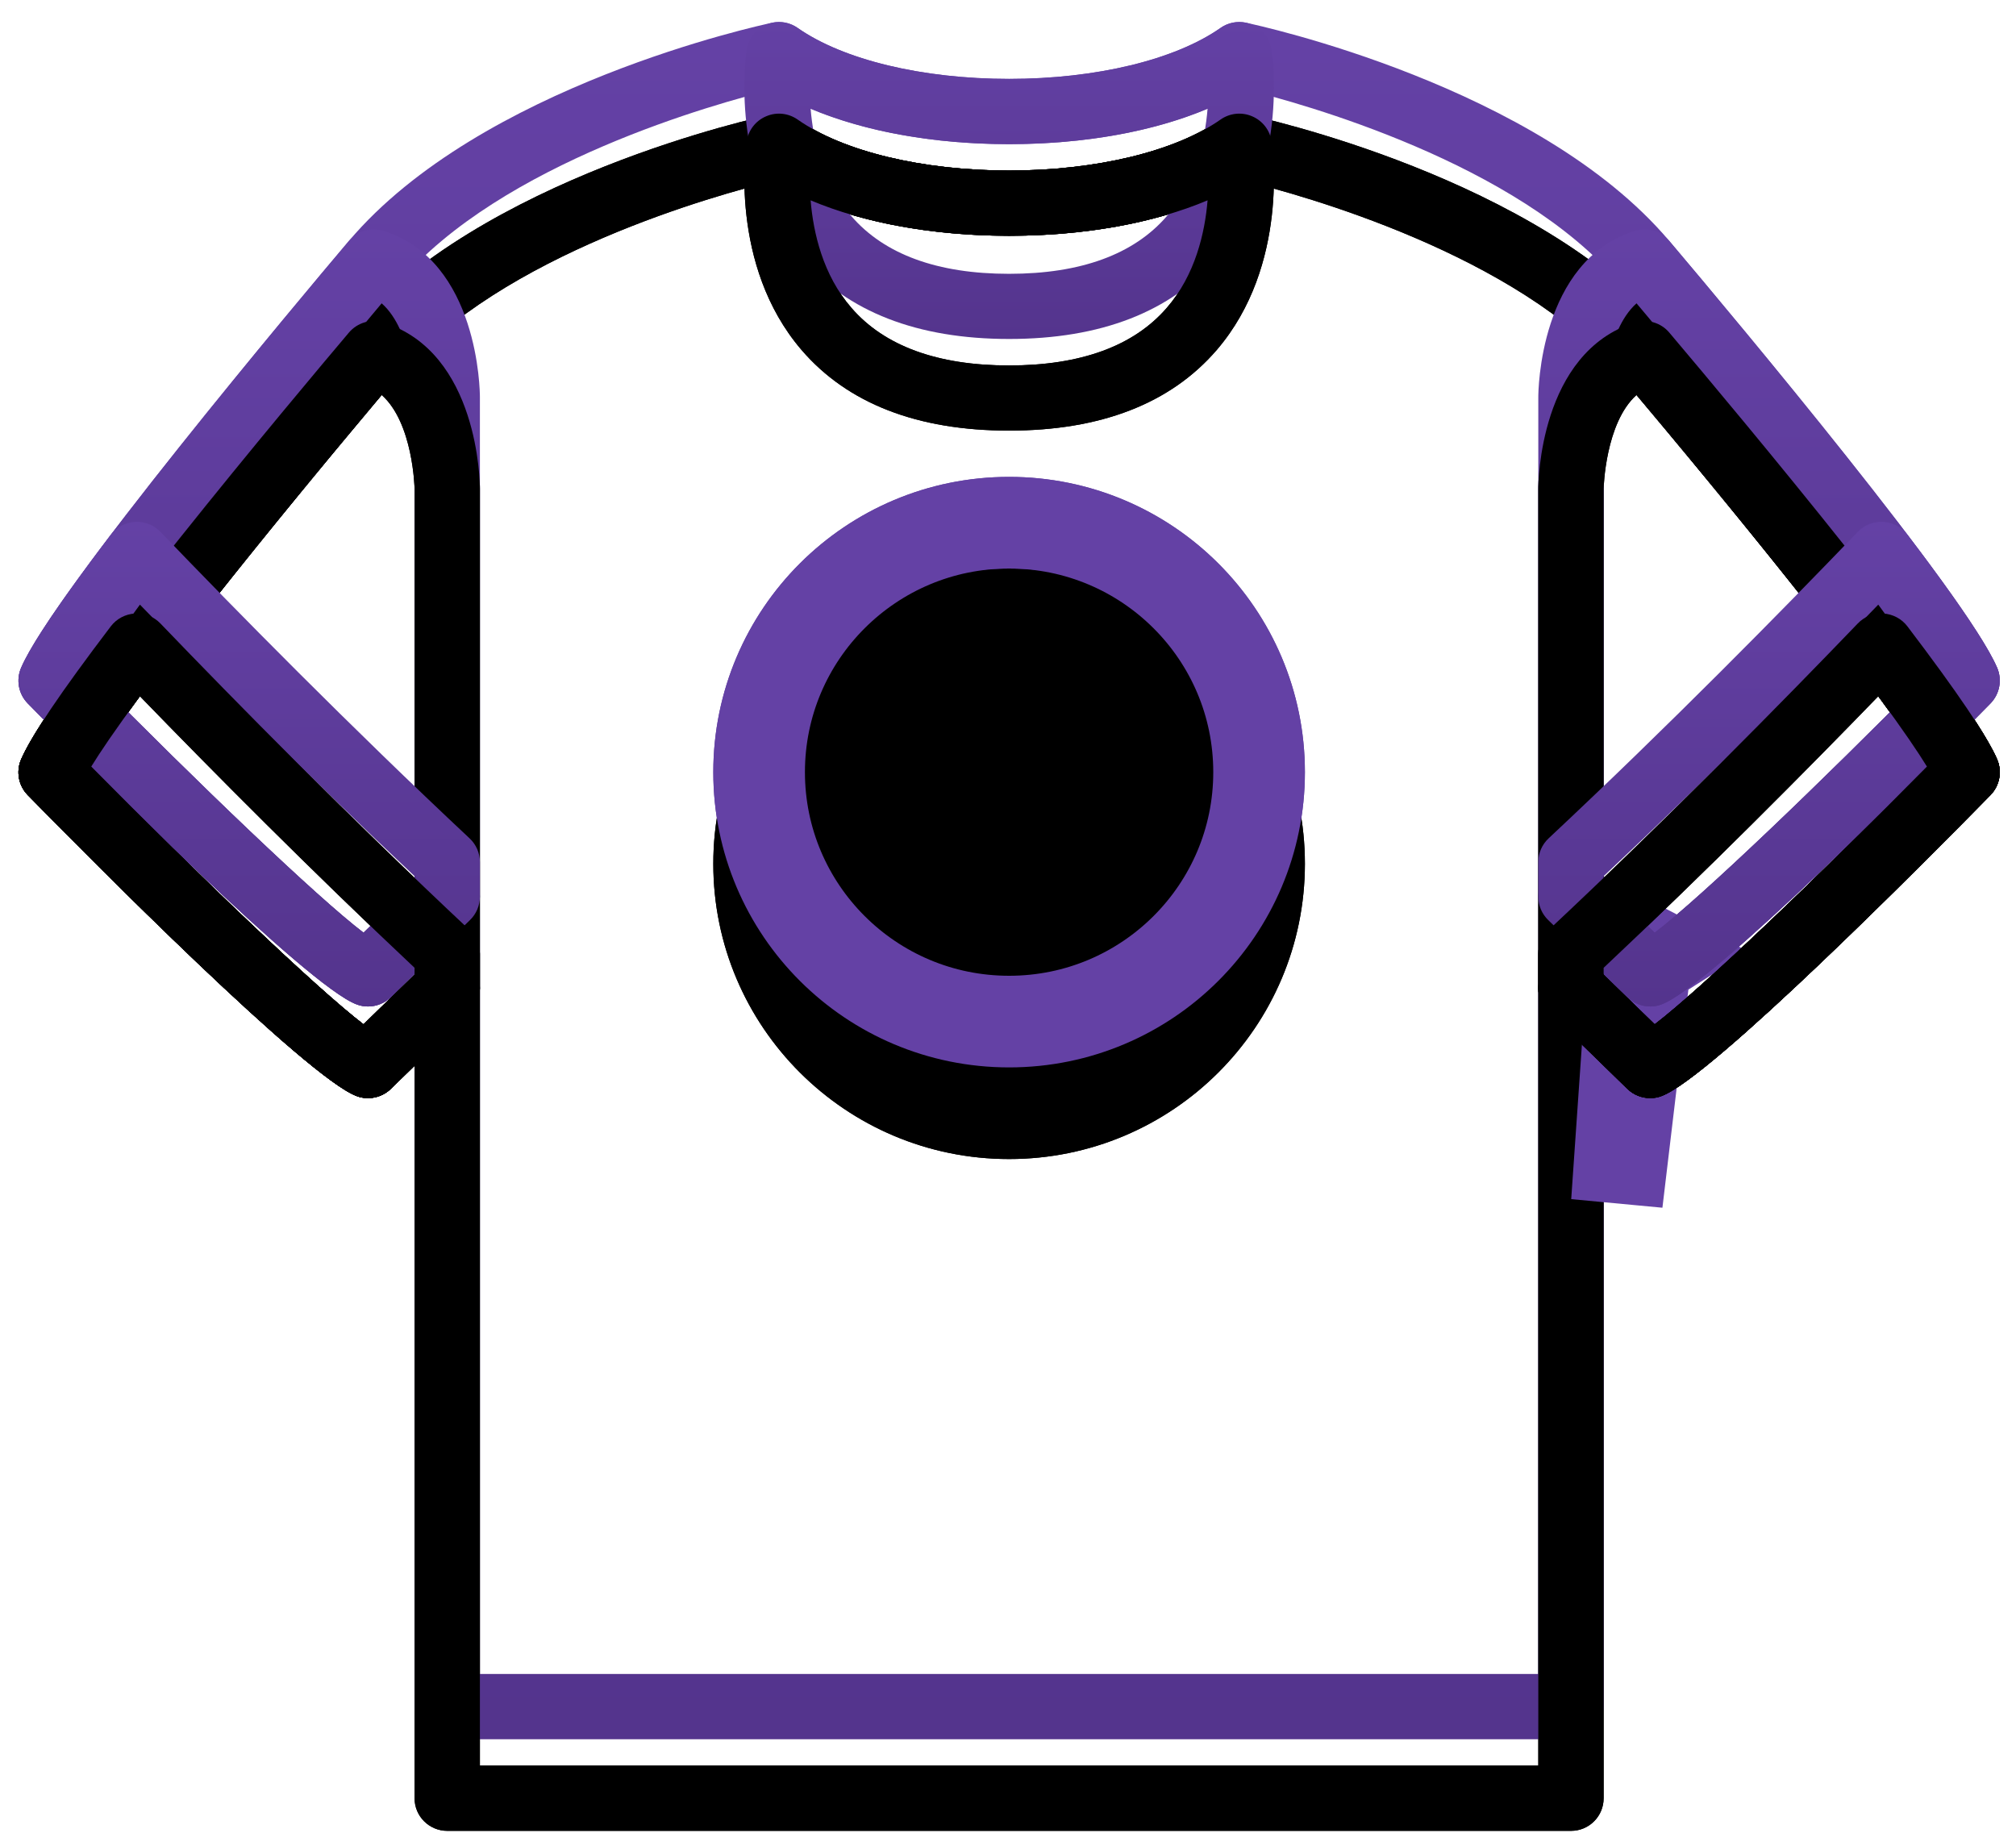 <?xml version="1.0" encoding="UTF-8"?>
<svg width="22px" height="20px" viewBox="0 0 22 20" version="1.1" xmlns="http://www.w3.org/2000/svg" xmlns:xlink="http://www.w3.org/1999/xlink">
    <!-- Generator: Sketch 62 (91390) - https://sketch.com -->
    <title>ico-t-shirt-uploaded</title>
    <desc>Created with Sketch.</desc>
    <defs>
        <linearGradient x1="50%" y1="0%" x2="50%" y2="100%" id="linearGradient-1">
            <stop stop-color="#6441A5" offset="0%"></stop>
            <stop stop-color="#54348D" offset="100%"></stop>
        </linearGradient>
        <path d="M18.144,18.979 L5.881,18.979 C5.684,18.979 5.524,18.82 5.524,18.623 L5.524,10.629 L5.265,10.882 C5.166,10.978 5.02,11.009 4.891,10.96 C4.352,10.759 2.008,8.396 1.303,7.676 C1.202,7.573 1.173,7.419 1.231,7.286 C1.593,6.451 4.273,3.261 4.807,2.63 C6.24,0.935 9.297,0.275 9.427,0.248 C9.523,0.228 9.624,0.248 9.705,0.305 C10.202,0.653 11.064,0.861 12.012,0.861 C12.96,0.861 13.822,0.653 14.319,0.305 C14.4,0.248 14.501,0.228 14.597,0.248 C14.727,0.275 17.784,0.935 19.217,2.63 C19.967,3.516 22.44,6.473 22.794,7.286 C22.851,7.419 22.822,7.573 22.721,7.676 C22.015,8.396 19.672,10.759 19.133,10.96 C19.004,11.009 18.858,10.978 18.759,10.882 L18.5,10.629 L18.5,18.623 C18.5,18.82 18.341,18.979 18.144,18.979 Z M6.237,18.267 L17.787,18.267 L17.787,9.785 C17.787,9.642 17.873,9.513 18.005,9.457 C18.137,9.402 18.29,9.431 18.392,9.531 L19.058,10.178 C19.566,9.79 20.854,8.555 22.029,7.365 C21.574,6.616 20.075,4.748 18.672,3.089 C17.559,1.773 15.192,1.124 14.591,0.977 C13.966,1.357 13.039,1.573 12.012,1.573 C10.985,1.573 10.058,1.357 9.433,0.977 C8.832,1.124 6.465,1.773 5.352,3.089 C3.949,4.748 2.449,6.616 1.995,7.365 C3.169,8.554 4.455,9.787 4.967,10.178 L5.632,9.531 C5.734,9.431 5.887,9.402 6.019,9.457 C6.151,9.513 6.237,9.642 6.237,9.785 L6.237,18.267 Z" id="path-2"></path>
        <filter x="-2.3%" y="-2.7%" width="104.6%" height="110.7%" filterUnits="objectBoundingBox" id="filter-3">
            <feOffset dx="0" dy="1" in="SourceAlpha" result="shadowOffsetOuter1"></feOffset>
            <feComposite in="shadowOffsetOuter1" in2="SourceAlpha" operator="out" result="shadowOffsetOuter1"></feComposite>
            <feColorMatrix values="0 0 0 0 0.086   0 0 0 0 0.114   0 0 0 0 0.145  0 0 0 0.1 0" type="matrix" in="shadowOffsetOuter1"></feColorMatrix>
        </filter>
        <filter x="-4.6%" y="-5.3%" width="109.3%" height="116.0%" filterUnits="objectBoundingBox" id="filter-4">
            <feMorphology radius="1" operator="erode" in="SourceAlpha" result="shadowSpreadInner1"></feMorphology>
            <feOffset dx="0" dy="1" in="shadowSpreadInner1" result="shadowOffsetInner1"></feOffset>
            <feComposite in="shadowOffsetInner1" in2="SourceAlpha" operator="arithmetic" k2="-1" k3="1" result="shadowInnerInner1"></feComposite>
            <feColorMatrix values="0 0 0 0 1   0 0 0 0 1   0 0 0 0 1  0 0 0 0.06 0" type="matrix" in="shadowInnerInner1"></feColorMatrix>
        </filter>
        <linearGradient x1="50%" y1="0%" x2="50%" y2="100%" id="linearGradient-5">
            <stop stop-color="#6441A5" offset="0%"></stop>
            <stop stop-color="#54348D" offset="100%"></stop>
        </linearGradient>
        <path d="M12.012,3.699 C11.011,3.699 10.249,3.403 9.747,2.819 C8.951,1.892 9.14,0.597 9.148,0.542 C9.167,0.42 9.247,0.317 9.361,0.269 C9.474,0.22 9.604,0.234 9.705,0.305 C10.202,0.653 11.065,0.861 12.012,0.861 C12.96,0.861 13.822,0.653 14.319,0.305 C14.42,0.234 14.55,0.22 14.664,0.269 C14.777,0.317 14.858,0.42 14.876,0.542 C14.885,0.597 15.074,1.892 14.278,2.819 C13.775,3.403 13.013,3.699 12.012,3.699 Z M9.846,1.186 C9.875,1.538 9.979,1.999 10.291,2.359 C10.651,2.776 11.231,2.988 12.012,2.988 C12.794,2.988 13.373,2.776 13.733,2.359 C14.045,1.999 14.149,1.538 14.178,1.186 C13.589,1.435 12.832,1.573 12.012,1.573 C11.192,1.573 10.436,1.435 9.846,1.186 Z" id="path-6"></path>
        <filter x="-8.7%" y="-14.5%" width="117.3%" height="157.8%" filterUnits="objectBoundingBox" id="filter-7">
            <feOffset dx="0" dy="1" in="SourceAlpha" result="shadowOffsetOuter1"></feOffset>
            <feComposite in="shadowOffsetOuter1" in2="SourceAlpha" operator="out" result="shadowOffsetOuter1"></feComposite>
            <feColorMatrix values="0 0 0 0 0.086   0 0 0 0 0.114   0 0 0 0 0.145  0 0 0 0.1 0" type="matrix" in="shadowOffsetOuter1"></feColorMatrix>
        </filter>
        <filter x="-17.3%" y="-28.9%" width="134.6%" height="186.7%" filterUnits="objectBoundingBox" id="filter-8">
            <feMorphology radius="1" operator="erode" in="SourceAlpha" result="shadowSpreadInner1"></feMorphology>
            <feOffset dx="0" dy="1" in="shadowSpreadInner1" result="shadowOffsetInner1"></feOffset>
            <feComposite in="shadowOffsetInner1" in2="SourceAlpha" operator="arithmetic" k2="-1" k3="1" result="shadowInnerInner1"></feComposite>
            <feColorMatrix values="0 0 0 0 1   0 0 0 0 1   0 0 0 0 1  0 0 0 0.06 0" type="matrix" in="shadowInnerInner1"></feColorMatrix>
        </filter>
        <linearGradient x1="50%" y1="0%" x2="50%" y2="100%" id="linearGradient-9">
            <stop stop-color="#6441A5" offset="0%"></stop>
            <stop stop-color="#54348D" offset="100%"></stop>
        </linearGradient>
        <path d="M19.008,10.983 C18.917,10.983 18.827,10.948 18.759,10.882 L17.895,10.04 C17.826,9.973 17.787,9.881 17.787,9.785 L17.787,4.333 C17.787,4.273 17.799,2.848 18.838,2.52 C18.975,2.477 19.125,2.52 19.217,2.63 C19.967,3.517 22.44,6.473 22.794,7.286 C22.851,7.419 22.822,7.573 22.721,7.677 C22.015,8.396 19.672,10.759 19.133,10.96 C19.093,10.976 19.05,10.983 19.008,10.983 Z M18.5,9.635 L19.057,10.178 C19.569,9.787 20.855,8.554 22.029,7.365 C21.594,6.65 20.206,4.911 18.859,3.31 C18.518,3.614 18.5,4.325 18.5,4.333 L18.5,9.635 Z" id="path-10"></path>
        <filter x="-9.9%" y="-5.9%" width="119.9%" height="123.6%" filterUnits="objectBoundingBox" id="filter-11">
            <feOffset dx="0" dy="1" in="SourceAlpha" result="shadowOffsetOuter1"></feOffset>
            <feComposite in="shadowOffsetOuter1" in2="SourceAlpha" operator="out" result="shadowOffsetOuter1"></feComposite>
            <feColorMatrix values="0 0 0 0 0.086   0 0 0 0 0.114   0 0 0 0 0.145  0 0 0 0.1 0" type="matrix" in="shadowOffsetOuter1"></feColorMatrix>
        </filter>
        <filter x="-19.9%" y="-11.8%" width="139.7%" height="135.4%" filterUnits="objectBoundingBox" id="filter-12">
            <feMorphology radius="1" operator="erode" in="SourceAlpha" result="shadowSpreadInner1"></feMorphology>
            <feOffset dx="0" dy="1" in="shadowSpreadInner1" result="shadowOffsetInner1"></feOffset>
            <feComposite in="shadowOffsetInner1" in2="SourceAlpha" operator="arithmetic" k2="-1" k3="1" result="shadowInnerInner1"></feComposite>
            <feColorMatrix values="0 0 0 0 1   0 0 0 0 1   0 0 0 0 1  0 0 0 0.06 0" type="matrix" in="shadowInnerInner1"></feColorMatrix>
        </filter>
        <linearGradient x1="50%" y1="0%" x2="50%" y2="100%" id="linearGradient-13">
            <stop stop-color="#6441A5" offset="0%"></stop>
            <stop stop-color="#54348D" offset="100%"></stop>
        </linearGradient>
        <path d="M5.016,10.983 C4.974,10.983 4.931,10.976 4.891,10.96 C4.352,10.759 2.008,8.396 1.303,7.676 C1.202,7.573 1.173,7.419 1.231,7.286 C1.593,6.451 4.273,3.261 4.807,2.63 C4.9,2.52 5.049,2.476 5.187,2.52 C6.225,2.847 6.237,4.272 6.237,4.332 L6.237,9.785 C6.237,9.881 6.198,9.973 6.129,10.04 L5.265,10.882 C5.197,10.948 5.107,10.983 5.016,10.983 Z M1.995,7.365 C3.169,8.554 4.455,9.787 4.967,10.178 L5.524,9.635 L5.524,4.333 C5.524,4.326 5.509,3.614 5.165,3.31 C3.819,4.911 2.43,6.649 1.995,7.365 Z" id="path-14"></path>
        <filter x="-9.9%" y="-5.9%" width="119.9%" height="123.6%" filterUnits="objectBoundingBox" id="filter-15">
            <feOffset dx="0" dy="1" in="SourceAlpha" result="shadowOffsetOuter1"></feOffset>
            <feComposite in="shadowOffsetOuter1" in2="SourceAlpha" operator="out" result="shadowOffsetOuter1"></feComposite>
            <feColorMatrix values="0 0 0 0 0.086   0 0 0 0 0.114   0 0 0 0 0.145  0 0 0 0.1 0" type="matrix" in="shadowOffsetOuter1"></feColorMatrix>
        </filter>
        <filter x="-19.9%" y="-11.8%" width="139.7%" height="135.4%" filterUnits="objectBoundingBox" id="filter-16">
            <feMorphology radius="1" operator="erode" in="SourceAlpha" result="shadowSpreadInner1"></feMorphology>
            <feOffset dx="0" dy="1" in="shadowSpreadInner1" result="shadowOffsetInner1"></feOffset>
            <feComposite in="shadowOffsetInner1" in2="SourceAlpha" operator="arithmetic" k2="-1" k3="1" result="shadowInnerInner1"></feComposite>
            <feColorMatrix values="0 0 0 0 1   0 0 0 0 1   0 0 0 0 1  0 0 0 0.06 0" type="matrix" in="shadowInnerInner1"></feColorMatrix>
        </filter>
        <linearGradient x1="50%" y1="0%" x2="50%" y2="100%" id="linearGradient-17">
            <stop stop-color="#6441A5" offset="0%"></stop>
            <stop stop-color="#54348D" offset="100%"></stop>
        </linearGradient>
        <path d="M5.016,10.983 C4.974,10.983 4.931,10.976 4.891,10.96 C4.352,10.759 2.008,8.396 1.303,7.676 C1.202,7.573 1.173,7.419 1.231,7.286 C1.342,7.028 1.663,6.554 2.209,5.835 C2.272,5.752 2.369,5.701 2.473,5.695 C2.577,5.689 2.678,5.728 2.75,5.803 C3.569,6.655 4.819,7.926 6.124,9.148 C6.196,9.215 6.237,9.309 6.237,9.407 L6.237,9.785 C6.237,9.881 6.198,9.973 6.129,10.04 L5.265,10.882 C5.197,10.948 5.107,10.983 5.016,10.983 Z M1.996,7.365 C3.17,8.555 4.455,9.787 4.967,10.178 L5.524,9.635 L5.524,9.561 C4.395,8.5 3.316,7.412 2.527,6.598 C2.251,6.972 2.09,7.212 1.996,7.365 Z" id="path-18"></path>
        <filter x="-9.9%" y="-9.5%" width="119.9%" height="137.8%" filterUnits="objectBoundingBox" id="filter-19">
            <feOffset dx="0" dy="1" in="SourceAlpha" result="shadowOffsetOuter1"></feOffset>
            <feComposite in="shadowOffsetOuter1" in2="SourceAlpha" operator="out" result="shadowOffsetOuter1"></feComposite>
            <feColorMatrix values="0 0 0 0 0.086   0 0 0 0 0.114   0 0 0 0 0.145  0 0 0 0.1 0" type="matrix" in="shadowOffsetOuter1"></feColorMatrix>
        </filter>
        <filter x="-19.9%" y="-18.9%" width="139.7%" height="156.7%" filterUnits="objectBoundingBox" id="filter-20">
            <feMorphology radius="1" operator="erode" in="SourceAlpha" result="shadowSpreadInner1"></feMorphology>
            <feOffset dx="0" dy="1" in="shadowSpreadInner1" result="shadowOffsetInner1"></feOffset>
            <feComposite in="shadowOffsetInner1" in2="SourceAlpha" operator="arithmetic" k2="-1" k3="1" result="shadowInnerInner1"></feComposite>
            <feColorMatrix values="0 0 0 0 1   0 0 0 0 1   0 0 0 0 1  0 0 0 0.06 0" type="matrix" in="shadowInnerInner1"></feColorMatrix>
        </filter>
        <linearGradient x1="50%" y1="0%" x2="50%" y2="100%" id="linearGradient-21">
            <stop stop-color="#6441A5" offset="0%"></stop>
            <stop stop-color="#54348D" offset="100%"></stop>
        </linearGradient>
        <path d="M19.008,10.983 C18.917,10.983 18.827,10.948 18.759,10.882 L17.895,10.04 C17.826,9.973 17.787,9.881 17.787,9.785 L17.787,9.407 C17.787,9.309 17.828,9.215 17.9,9.148 C19.205,7.926 20.455,6.655 21.274,5.803 C21.346,5.728 21.446,5.689 21.551,5.695 C21.655,5.701 21.752,5.752 21.815,5.835 C22.361,6.554 22.682,7.028 22.794,7.286 C22.851,7.419 22.822,7.573 22.721,7.676 C22.015,8.396 19.672,10.759 19.133,10.96 C19.093,10.976 19.05,10.983 19.008,10.983 Z M18.5,9.635 L19.057,10.178 C19.569,9.787 20.854,8.555 22.028,7.365 C21.934,7.212 21.773,6.972 21.497,6.598 C20.708,7.412 19.629,8.5 18.5,9.561 L18.5,9.635 L18.5,9.635 Z" id="path-22"></path>
        <filter x="-9.9%" y="-9.5%" width="119.9%" height="137.8%" filterUnits="objectBoundingBox" id="filter-23">
            <feOffset dx="0" dy="1" in="SourceAlpha" result="shadowOffsetOuter1"></feOffset>
            <feComposite in="shadowOffsetOuter1" in2="SourceAlpha" operator="out" result="shadowOffsetOuter1"></feComposite>
            <feColorMatrix values="0 0 0 0 0.086   0 0 0 0 0.114   0 0 0 0 0.145  0 0 0 0.1 0" type="matrix" in="shadowOffsetOuter1"></feColorMatrix>
        </filter>
        <filter x="-19.9%" y="-18.9%" width="139.7%" height="156.7%" filterUnits="objectBoundingBox" id="filter-24">
            <feMorphology radius="1" operator="erode" in="SourceAlpha" result="shadowSpreadInner1"></feMorphology>
            <feOffset dx="0" dy="1" in="shadowSpreadInner1" result="shadowOffsetInner1"></feOffset>
            <feComposite in="shadowOffsetInner1" in2="SourceAlpha" operator="arithmetic" k2="-1" k3="1" result="shadowInnerInner1"></feComposite>
            <feColorMatrix values="0 0 0 0 1   0 0 0 0 1   0 0 0 0 1  0 0 0 0.06 0" type="matrix" in="shadowInnerInner1"></feColorMatrix>
        </filter>
        <linearGradient x1="50%" y1="0%" x2="50%" y2="100%" id="linearGradient-25">
            <stop stop-color="#6441A5" offset="0%"></stop>
            <stop stop-color="#54348D" offset="100%"></stop>
        </linearGradient>
        <ellipse id="path-26" cx="12.012" cy="8.426" rx="3.228" ry="3.222"></ellipse>
        <filter x="-7.7%" y="-7.8%" width="115.5%" height="131.0%" filterUnits="objectBoundingBox" id="filter-27">
            <feOffset dx="0" dy="1" in="SourceAlpha" result="shadowOffsetOuter1"></feOffset>
            <feComposite in="shadowOffsetOuter1" in2="SourceAlpha" operator="out" result="shadowOffsetOuter1"></feComposite>
            <feColorMatrix values="0 0 0 0 0.086   0 0 0 0 0.114   0 0 0 0 0.145  0 0 0 0.1 0" type="matrix" in="shadowOffsetOuter1"></feColorMatrix>
        </filter>
        <filter x="-15.5%" y="-15.5%" width="131.0%" height="146.6%" filterUnits="objectBoundingBox" id="filter-28">
            <feMorphology radius="1" operator="erode" in="SourceAlpha" result="shadowSpreadInner1"></feMorphology>
            <feOffset dx="0" dy="1" in="shadowSpreadInner1" result="shadowOffsetInner1"></feOffset>
            <feComposite in="shadowOffsetInner1" in2="SourceAlpha" operator="arithmetic" k2="-1" k3="1" result="shadowInnerInner1"></feComposite>
            <feColorMatrix values="0 0 0 0 1   0 0 0 0 1   0 0 0 0 1  0 0 0 0.06 0" type="matrix" in="shadowInnerInner1"></feColorMatrix>
        </filter>
    </defs>
    <g id="Icons-and-Colors" stroke="none" stroke-width="1" fill="none" fill-rule="evenodd">
        <g id="T-Shirt-Design" transform="translate(-1, -2)">
            <g id="ico-t-shirt-uploaded">
                <g id="ico-upload-design">
                    <rect id="Rectangle" fill-opacity="0" fill="#FFFFFF" x="0" y="0" width="24" height="24"></rect>
                    <g id="noun_t-shirt_984897" transform="translate(0, 2)">
                        <g id="Shape">
                            <use fill="black" fill-opacity="1" filter="url(#filter-3)" xlink:href="#path-2"></use>
                            <use fill="url(#linearGradient-1)" fill-rule="evenodd" xlink:href="#path-2"></use>
                            <use fill="black" fill-opacity="1" filter="url(#filter-4)" xlink:href="#path-2"></use>
                            <path stroke="#6441A5" stroke-width="1" d="M19.079,10.428 C19.032,10.458 18.992,10.479 18.958,10.492 L18.645,13.12 L18.84,10.304 L19.079,10.428 Z" stroke-linejoin="square"></path>
                        </g>
                        <g id="Shape">
                            <use fill="black" fill-opacity="1" filter="url(#filter-7)" xlink:href="#path-6"></use>
                            <use fill="url(#linearGradient-5)" fill-rule="evenodd" xlink:href="#path-6"></use>
                            <use fill="black" fill-opacity="1" filter="url(#filter-8)" xlink:href="#path-6"></use>
                            <path stroke="#6441A5" stroke-width="1" d="" stroke-linejoin="square"></path>
                        </g>
                        <g id="Shape">
                            <use fill="black" fill-opacity="1" filter="url(#filter-11)" xlink:href="#path-10"></use>
                            <use fill="url(#linearGradient-9)" fill-rule="evenodd" xlink:href="#path-10"></use>
                            <use fill="black" fill-opacity="1" filter="url(#filter-12)" xlink:href="#path-10"></use>
                            <path stroke="#6441A5" stroke-width="1" d="" stroke-linejoin="square"></path>
                        </g>
                        <g id="Shape">
                            <use fill="black" fill-opacity="1" filter="url(#filter-15)" xlink:href="#path-14"></use>
                            <use fill="url(#linearGradient-13)" fill-rule="evenodd" xlink:href="#path-14"></use>
                            <use fill="black" fill-opacity="1" filter="url(#filter-16)" xlink:href="#path-14"></use>
                            <path stroke="#6441A5" stroke-width="1" d="" stroke-linejoin="square"></path>
                        </g>
                        <g id="Shape">
                            <use fill="black" fill-opacity="1" filter="url(#filter-19)" xlink:href="#path-18"></use>
                            <use fill="url(#linearGradient-17)" fill-rule="evenodd" xlink:href="#path-18"></use>
                            <use fill="black" fill-opacity="1" filter="url(#filter-20)" xlink:href="#path-18"></use>
                            <path stroke="#6441A5" stroke-width="1" d="" stroke-linejoin="square"></path>
                        </g>
                        <g id="Shape">
                            <use fill="black" fill-opacity="1" filter="url(#filter-23)" xlink:href="#path-22"></use>
                            <use fill="url(#linearGradient-21)" fill-rule="evenodd" xlink:href="#path-22"></use>
                            <use fill="black" fill-opacity="1" filter="url(#filter-24)" xlink:href="#path-22"></use>
                            <path stroke="#6441A5" stroke-width="1" d="" stroke-linejoin="square"></path>
                        </g>
                        <g id="Oval">
                            <use fill="black" fill-opacity="1" filter="url(#filter-27)" xlink:href="#path-26"></use>
                            <use fill="url(#linearGradient-25)" fill-rule="evenodd" xlink:href="#path-26"></use>
                            <use fill="black" fill-opacity="1" filter="url(#filter-28)" xlink:href="#path-26"></use>
                            <ellipse stroke="#6441A5" stroke-width="1" stroke-linejoin="square" cx="12.012" cy="8.426" rx="2.728" ry="2.722"></ellipse>
                        </g>
                    </g>
                </g>
            </g>
        </g>
    </g>
</svg>